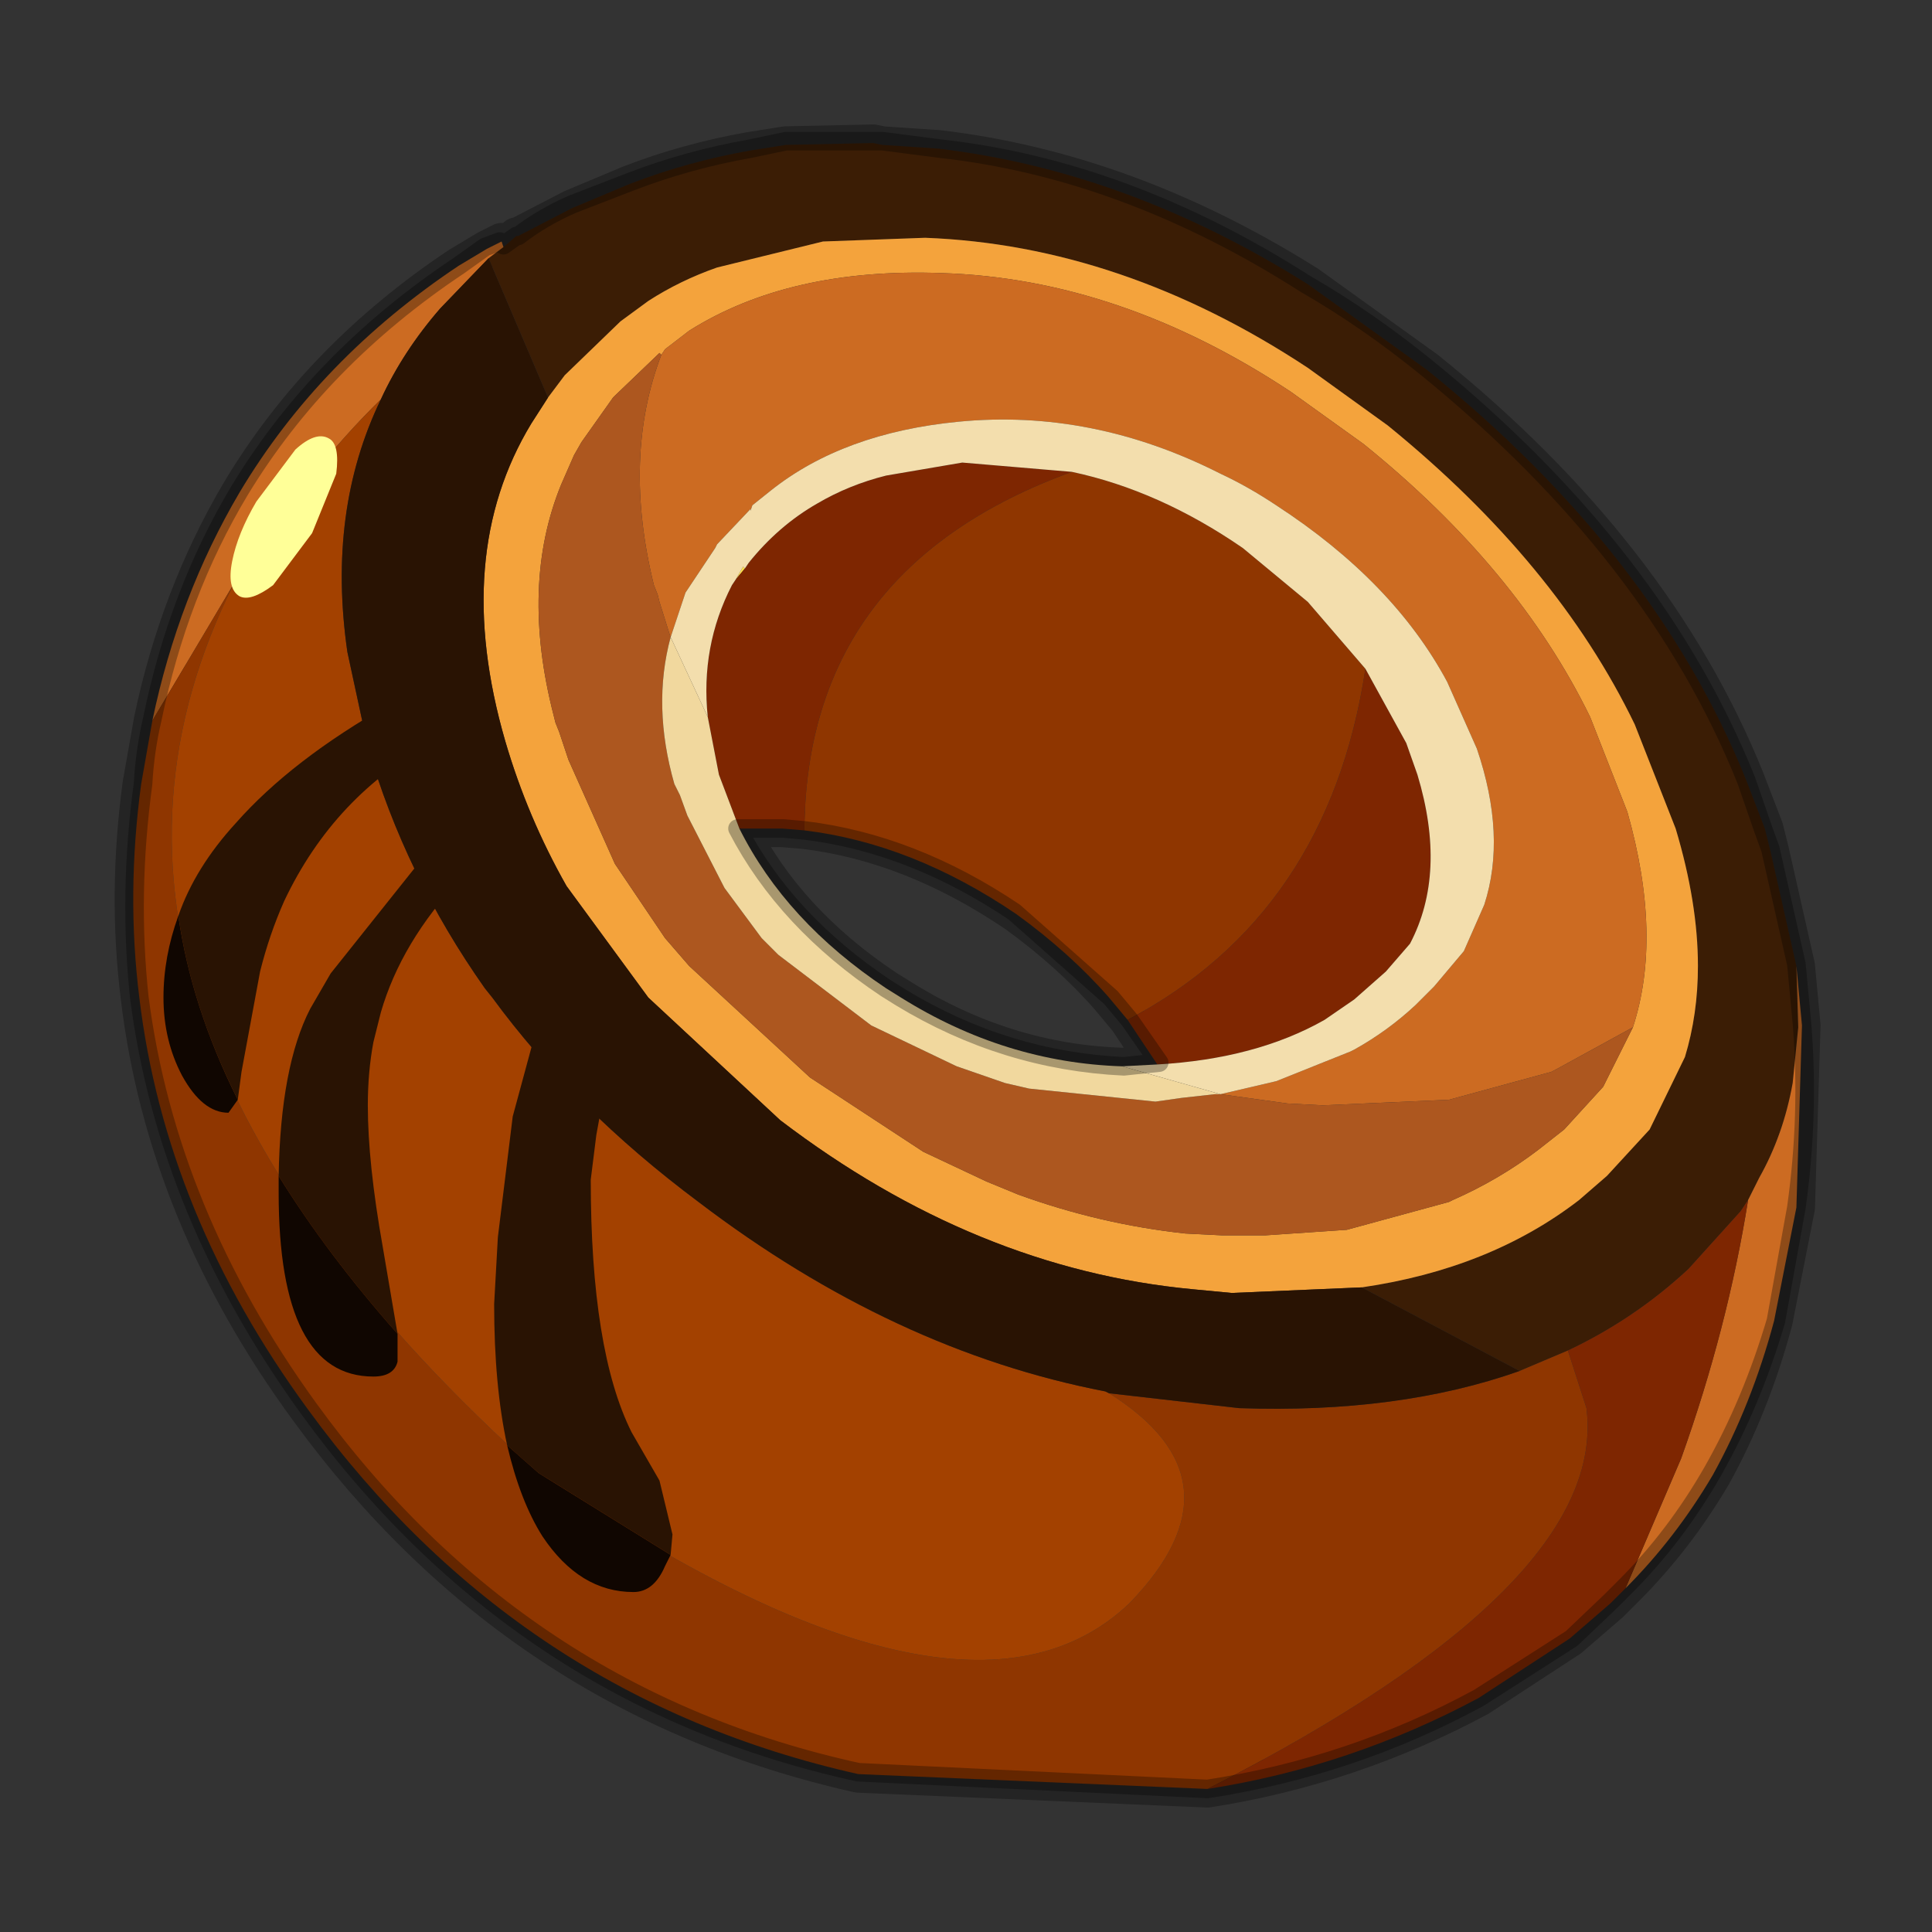 <?xml version="1.0" encoding="UTF-8" standalone="no"?>
<svg xmlns:xlink="http://www.w3.org/1999/xlink" height="520.0px" width="520.0px" xmlns="http://www.w3.org/2000/svg">
  <rect width="100%" height="100%" fill="#333333" stroke="none"/>
  <g transform="matrix(10.0, 0.0, 0.0, 10.0, 0.0, 0.0)">
    <use height="52.0" transform="matrix(1.0, 0.0, 0.0, 1.0, 0.0, 0.0)" width="52.0" xlink:href="#shape0"/>
  </g>
  <defs>
    <g id="shape0" transform="matrix(1.0, 0.0, 0.0, 1.0, 0.0, 0.0)">
      <path d="M52.0 0.0 L52.0 52.0 0.0 52.0 0.0 0.0 52.0 0.0" fill="#ffffff" fill-opacity="0.0" fill-rule="evenodd" stroke="none"/>
      <path d="M23.75 3.9 L25.25 4.0 Q30.35 4.6 35.2 7.65 L38.4 9.95 Q44.55 14.9 47.0 21.0 L47.5 22.3 47.65 22.9 48.35 26.0 48.5 27.6 48.35 32.5 47.75 35.55 Q47.15 37.8 46.1 39.7 45.1 41.4 43.75 42.75 L43.35 43.15 42.25 44.1 39.8 45.7 Q36.35 47.55 32.5 48.15 L23.1 47.75 Q13.95 45.7 8.3 37.95 4.45 32.7 3.75 26.85 3.4 24.05 3.8 21.1 L4.1 19.4 Q4.8 16.05 6.45 13.25 8.6 9.65 12.35 7.15 L13.1 6.7 13.5 6.5 13.55 6.65 13.9 6.35 13.95 6.35 15.4 5.6 16.95 4.95 Q18.5 4.35 20.2 4.05 L21.15 3.9 23.5 3.85 23.75 3.9 M21.05 22.3 L21.65 22.35 Q24.55 22.7 27.35 24.6 28.8 25.65 29.85 26.85 L30.35 27.45 31.15 28.65 30.2 28.7 Q27.05 28.6 24.25 26.85 L23.85 26.6 Q21.15 24.8 19.9 22.3 L21.05 22.3" fill="none" stroke="#000000" stroke-linecap="round" stroke-linejoin="round" stroke-opacity="0.302" stroke-width="1.0"/>
      <path d="M13.55 6.65 L13.9 6.35 13.95 6.35 15.4 5.6 16.95 4.95 Q18.5 4.35 20.2 4.05 L21.15 3.9 23.5 3.85 23.75 3.9 25.25 4.0 Q30.35 4.6 35.2 7.65 L38.4 9.95 Q44.55 14.9 47.0 21.0 L47.5 22.3 47.65 22.9 48.35 26.0 48.4 27.65 48.25 29.15 Q48.0 30.55 47.35 31.7 L47.05 32.3 46.85 32.6 45.45 34.15 Q44.0 35.5 42.2 36.35 L40.9 36.9 36.65 34.65 Q40.1 34.15 42.5 32.3 L43.25 31.65 44.4 30.4 45.35 28.45 Q45.7 27.3 45.7 26.0 45.7 24.3 45.1 22.3 L44.0 19.5 Q41.9 15.15 37.35 11.45 L35.2 9.9 Q30.2 6.6 24.9 6.4 L22.15 6.5 19.3 7.2 Q18.3 7.55 17.45 8.1 L16.7 8.65 15.2 10.1 14.75 10.7 13.15 6.95 13.55 6.65" fill="#3b1d05" fill-rule="evenodd" stroke="none"/>
      <path d="M14.75 10.7 L15.2 10.1 16.7 8.65 17.45 8.1 Q18.3 7.55 19.3 7.2 L22.15 6.5 24.9 6.4 Q30.2 6.6 35.2 9.9 L37.35 11.45 Q41.9 15.15 44.0 19.5 L45.1 22.3 Q45.7 24.3 45.7 26.0 45.7 27.3 45.35 28.45 L44.4 30.4 43.25 31.65 42.5 32.3 Q40.1 34.15 36.65 34.65 L33.15 34.8 32.1 34.7 Q26.25 34.15 21.0 30.15 L17.45 26.85 15.25 23.85 Q14.2 22.0 13.6 19.95 12.15 14.95 14.3 11.4 L14.75 10.7 M17.8 9.55 L17.75 9.5 16.55 10.65 16.5 10.7 15.65 11.9 15.45 12.25 15.1 13.05 Q14.0 15.75 14.9 19.25 L14.95 19.45 15.05 19.7 15.3 20.45 16.55 23.25 17.9 25.25 18.55 26.0 21.8 29.0 24.85 31.0 26.55 31.8 27.4 32.15 Q29.6 32.95 31.9 33.2 L32.9 33.25 34.05 33.25 36.25 33.1 39.0 32.35 39.1 32.3 Q40.35 31.75 41.4 30.95 L42.1 30.4 43.15 29.25 43.95 27.65 Q44.75 25.2 43.8 21.85 L42.8 19.3 Q40.85 15.3 36.7 11.95 L34.75 10.55 Q30.15 7.5 25.35 7.35 21.25 7.2 18.55 8.9 L17.9 9.4 17.8 9.55" fill="#f4a33c" fill-rule="evenodd" stroke="none"/>
      <path d="M48.35 26.0 L48.5 27.6 48.35 32.5 47.75 35.55 Q47.15 37.8 46.1 39.7 45.1 41.4 43.75 42.75 L45.25 39.25 Q46.5 35.75 47.05 32.3 L47.35 31.7 Q48.0 30.55 48.25 29.15 L48.4 27.65 48.35 26.0 M4.1 19.4 Q4.8 16.05 6.45 13.25 8.6 9.65 12.35 7.15 L13.1 6.7 13.5 6.5 13.55 6.65 13.15 6.95 11.85 8.3 Q10.85 9.45 10.25 10.75 8.35 12.6 6.3 15.7 L4.1 19.4 M17.8 9.55 L17.9 9.4 18.55 8.9 Q21.25 7.2 25.35 7.35 30.15 7.5 34.75 10.55 L36.7 11.95 Q40.85 15.3 42.8 19.3 L43.8 21.85 Q44.75 25.2 43.95 27.65 L41.85 28.8 41.75 28.85 39.0 29.6 35.6 29.75 34.65 29.7 32.85 29.45 34.35 29.1 36.35 28.3 36.45 28.25 Q37.35 27.75 38.1 27.05 L38.6 26.55 39.4 25.6 39.95 24.35 Q40.55 22.5 39.75 20.15 L38.95 18.35 Q37.5 15.65 34.35 13.6 33.6 13.1 32.85 12.75 29.4 11.0 25.8 11.35 22.7 11.65 20.75 13.2 L20.25 13.6 20.2 13.75 20.2 13.7 19.3 14.65 19.25 14.75 18.65 15.65 18.45 15.95 18.25 16.55 18.05 17.15 18.0 17.0 17.75 16.2 17.7 16.0 17.6 15.75 Q16.75 12.3 17.8 9.55" fill="#cc6b22" fill-rule="evenodd" stroke="none"/>
      <path d="M43.95 27.65 L43.15 29.25 42.1 30.4 41.4 30.95 Q40.35 31.75 39.1 32.3 L39.0 32.35 36.25 33.1 34.05 33.25 32.9 33.25 31.9 33.2 Q29.6 32.95 27.4 32.15 L26.55 31.8 24.85 31.0 21.8 29.0 18.55 26.0 17.9 25.25 16.55 23.25 15.3 20.45 15.05 19.7 14.95 19.45 14.9 19.25 Q14.0 15.75 15.1 13.05 L15.45 12.25 15.65 11.9 16.5 10.7 16.55 10.65 17.75 9.5 17.8 9.55 Q16.75 12.3 17.6 15.75 L17.7 16.0 17.75 16.2 18.0 17.0 18.05 17.15 Q17.55 19.0 18.15 21.1 L18.25 21.3 18.3 21.4 18.5 21.95 19.5 23.9 20.5 25.25 20.95 25.7 23.45 27.6 25.75 28.7 27.05 29.15 27.7 29.3 31.1 29.65 31.8 29.55 32.7 29.45 32.85 29.45 34.65 29.7 35.6 29.75 39.0 29.6 41.75 28.85 41.85 28.8 43.95 27.65" fill="#ad571f" fill-rule="evenodd" stroke="none"/>
      <path d="M19.8 15.6 L20.0 15.25 20.05 15.3 19.8 15.6" fill="#ffde4f" fill-rule="evenodd" stroke="none"/>
      <path d="M32.5 48.15 L23.1 47.75 Q13.95 45.7 8.3 37.95 4.45 32.7 3.75 26.85 3.4 24.05 3.8 21.1 L4.1 19.4 6.3 15.7 Q0.55 27.15 14.5 39.65 25.9 47.45 30.4 43.15 33.6 39.85 29.85 37.5 L33.35 37.9 Q37.65 38.05 40.9 36.9 L42.2 36.35 42.7 37.9 Q43.3 42.65 32.5 48.15 M28.85 12.7 Q31.2 13.2 33.45 14.75 L35.2 16.2 36.75 18.0 Q35.75 24.6 30.35 27.45 L29.85 26.85 Q28.8 25.65 27.35 24.6 24.55 22.7 21.65 22.35 21.7 15.3 28.85 12.7" fill="#8f3600" fill-rule="evenodd" stroke="none"/>
      <path d="M43.75 42.75 L43.35 43.15 42.25 44.1 39.8 45.7 Q36.35 47.55 32.5 48.15 43.3 42.65 42.7 37.9 L42.2 36.35 Q44.0 35.5 45.45 34.15 L46.85 32.6 47.05 32.3 Q46.5 35.75 45.25 39.25 L43.75 42.75 M19.05 19.3 Q18.85 17.4 19.7 15.75 L19.8 15.6 20.05 15.3 20.15 15.15 Q20.95 14.15 22.0 13.55 22.85 13.05 23.85 12.8 L25.9 12.45 28.85 12.7 Q21.7 15.3 21.65 22.35 L21.05 22.3 19.9 22.3 19.35 20.85 19.05 19.3 M36.75 18.0 L37.85 20.0 38.15 20.85 Q38.95 23.5 37.95 25.4 L37.3 26.15 36.45 26.9 35.65 27.45 Q33.8 28.5 31.15 28.65 L30.35 27.45 Q35.75 24.6 36.75 18.0" fill="#7e2601" fill-rule="evenodd" stroke="none"/>
      <path d="M10.25 10.75 Q8.8 13.75 9.35 17.55 L9.9 20.1 Q10.9 23.55 13.05 26.6 L13.25 26.85 Q15.45 29.85 18.8 32.35 24.05 36.35 29.75 37.45 L29.85 37.5 Q33.6 39.85 30.4 43.15 25.9 47.45 14.5 39.65 0.55 27.15 6.3 15.7 8.35 12.6 10.25 10.75" fill="#a34100" fill-rule="evenodd" stroke="none"/>
      <path d="M13.15 6.95 L14.75 10.7 14.3 11.4 Q12.15 14.95 13.6 19.95 14.2 22.0 15.25 23.85 L17.45 26.85 21.0 30.15 Q26.25 34.15 32.1 34.7 L33.15 34.8 36.65 34.65 40.9 36.9 Q37.65 38.05 33.35 37.9 L29.85 37.5 29.75 37.45 Q24.05 36.35 18.8 32.35 15.45 29.85 13.25 26.85 L13.05 26.6 Q10.9 23.55 9.9 20.1 L9.35 17.55 Q8.8 13.75 10.25 10.75 10.85 9.45 11.85 8.3 L13.15 6.95" fill="#291303" fill-rule="evenodd" stroke="none"/>
      <path d="M18.05 17.15 L18.25 16.55 18.45 15.95 18.65 15.65 19.25 14.75 19.3 14.65 20.2 13.7 20.2 13.75 20.25 13.6 20.75 13.2 Q22.7 11.65 25.8 11.35 29.4 11.0 32.85 12.75 33.6 13.1 34.35 13.6 37.5 15.65 38.95 18.35 L39.75 20.15 Q40.55 22.5 39.95 24.35 L39.4 25.6 38.6 26.55 38.1 27.05 Q37.35 27.75 36.45 28.25 L36.35 28.3 34.35 29.1 32.85 29.45 30.2 28.7 31.15 28.65 Q33.8 28.5 35.65 27.45 L36.45 26.9 37.3 26.15 37.95 25.4 Q38.95 23.5 38.15 20.85 L37.85 20.0 36.75 18.0 35.2 16.2 33.45 14.75 Q31.2 13.2 28.85 12.7 L25.9 12.45 23.85 12.8 Q22.85 13.05 22.0 13.55 20.95 14.15 20.15 15.15 L20.05 15.3 20.0 15.25 19.8 15.6 19.7 15.75 Q18.85 17.4 19.05 19.3 L18.05 17.15" fill="#f3dead" fill-rule="evenodd" stroke="none"/>
      <path d="M32.85 29.45 L32.7 29.45 31.8 29.55 31.1 29.65 27.7 29.3 27.05 29.15 25.75 28.7 23.45 27.6 20.95 25.7 20.5 25.25 19.5 23.9 18.5 21.95 18.3 21.4 18.25 21.3 18.15 21.1 Q17.55 19.0 18.05 17.15 L19.05 19.3 19.35 20.85 19.9 22.3 Q21.15 24.8 23.85 26.6 L24.25 26.85 Q27.05 28.6 30.2 28.7 L32.85 29.45" fill="#f1d89e" fill-rule="evenodd" stroke="none"/>
      <path d="M6.25 15.1 Q6.4 14.35 6.9 13.5 L7.95 12.1 Q8.5 11.6 8.85 11.8 9.15 11.95 9.05 12.75 L8.4 14.35 7.35 15.75 Q6.75 16.2 6.45 16.05 6.1 15.85 6.25 15.1" fill="#ffff98" fill-rule="evenodd" stroke="none"/>
      <path d="M4.8 24.65 Q5.25 23.35 6.35 22.15 7.85 20.45 10.5 18.95 L11.0 18.95 11.7 19.95 Q9.0 21.4 7.65 24.25 7.25 25.15 7.0 26.15 L6.5 28.85 6.4 29.6 Q5.15 27.1 4.8 24.65 M13.65 38.9 Q13.3 37.3 13.3 35.1 L13.4 33.3 13.8 30.05 14.45 27.65 14.65 27.15 16.35 28.9 16.05 30.55 15.9 31.75 Q15.9 36.35 17.0 38.55 L17.75 39.85 18.1 41.3 18.05 41.85 14.5 39.65 13.65 38.9 M7.5 31.65 Q7.55 28.7 8.35 27.15 L8.9 26.2 11.65 22.75 12.4 23.65 Q10.8 25.35 10.25 27.25 L10.05 28.05 Q9.9 28.85 9.9 29.75 9.9 31.3 10.3 33.55 L10.7 35.9 Q8.8 33.75 7.5 31.65" fill="#291303" fill-rule="evenodd" stroke="none"/>
      <path d="M4.8 24.65 Q5.15 27.1 6.4 29.6 L6.15 29.95 Q5.45 29.95 4.9 28.95 4.4 28.0 4.4 26.85 4.4 25.75 4.8 24.65 M13.65 38.9 L14.5 39.65 18.05 41.85 17.9 42.15 Q17.6 42.85 17.05 42.85 15.6 42.85 14.6 41.35 14.0 40.4 13.65 38.9 M10.7 35.9 L10.7 36.65 Q10.6 37.05 10.05 37.05 7.5 37.05 7.5 32.1 L7.5 31.65 Q8.8 33.75 10.7 35.9" fill="#100601" fill-rule="evenodd" stroke="none"/>
      <path d="M35.15 7.65 Q36.8 8.6 38.4 9.9 44.55 14.9 47.0 21.0 L47.45 22.3 47.65 22.85 48.35 25.95 48.5 27.55 Q48.7 30.0 48.35 32.5 L47.8 35.55 Q47.15 37.75 46.1 39.6 45.1 41.35 43.75 42.7 L43.35 43.1 42.3 44.1 39.8 45.7 Q36.4 47.55 32.5 48.15 L23.1 47.7 Q13.95 45.7 8.3 37.9 4.5 32.65 3.75 26.85 3.45 24.05 3.85 21.1 3.9 20.2 4.1 19.35 4.8 15.95 6.45 13.2 8.6 9.65 12.35 7.15 L13.05 6.65 13.45 6.5 13.55 6.6 13.9 6.35 13.95 6.35 Q14.6 5.85 15.4 5.5 L16.95 4.9 Q18.5 4.3 20.2 4.0 L21.15 3.8 23.5 3.8 23.75 3.8 25.3 4.0 Q30.3 4.55 35.15 7.65 M21.1 22.3 L21.65 22.35 Q24.55 22.7 27.3 24.55 L29.9 26.85 30.4 27.45 31.2 28.6 30.25 28.7 Q27.05 28.55 24.25 26.85 L23.85 26.6 Q21.15 24.8 19.85 22.3 L21.1 22.3" fill="none" stroke="#000000" stroke-linecap="round" stroke-linejoin="round" stroke-opacity="0.302" stroke-width="0.5"/>
    </g>
  </defs>
</svg>
